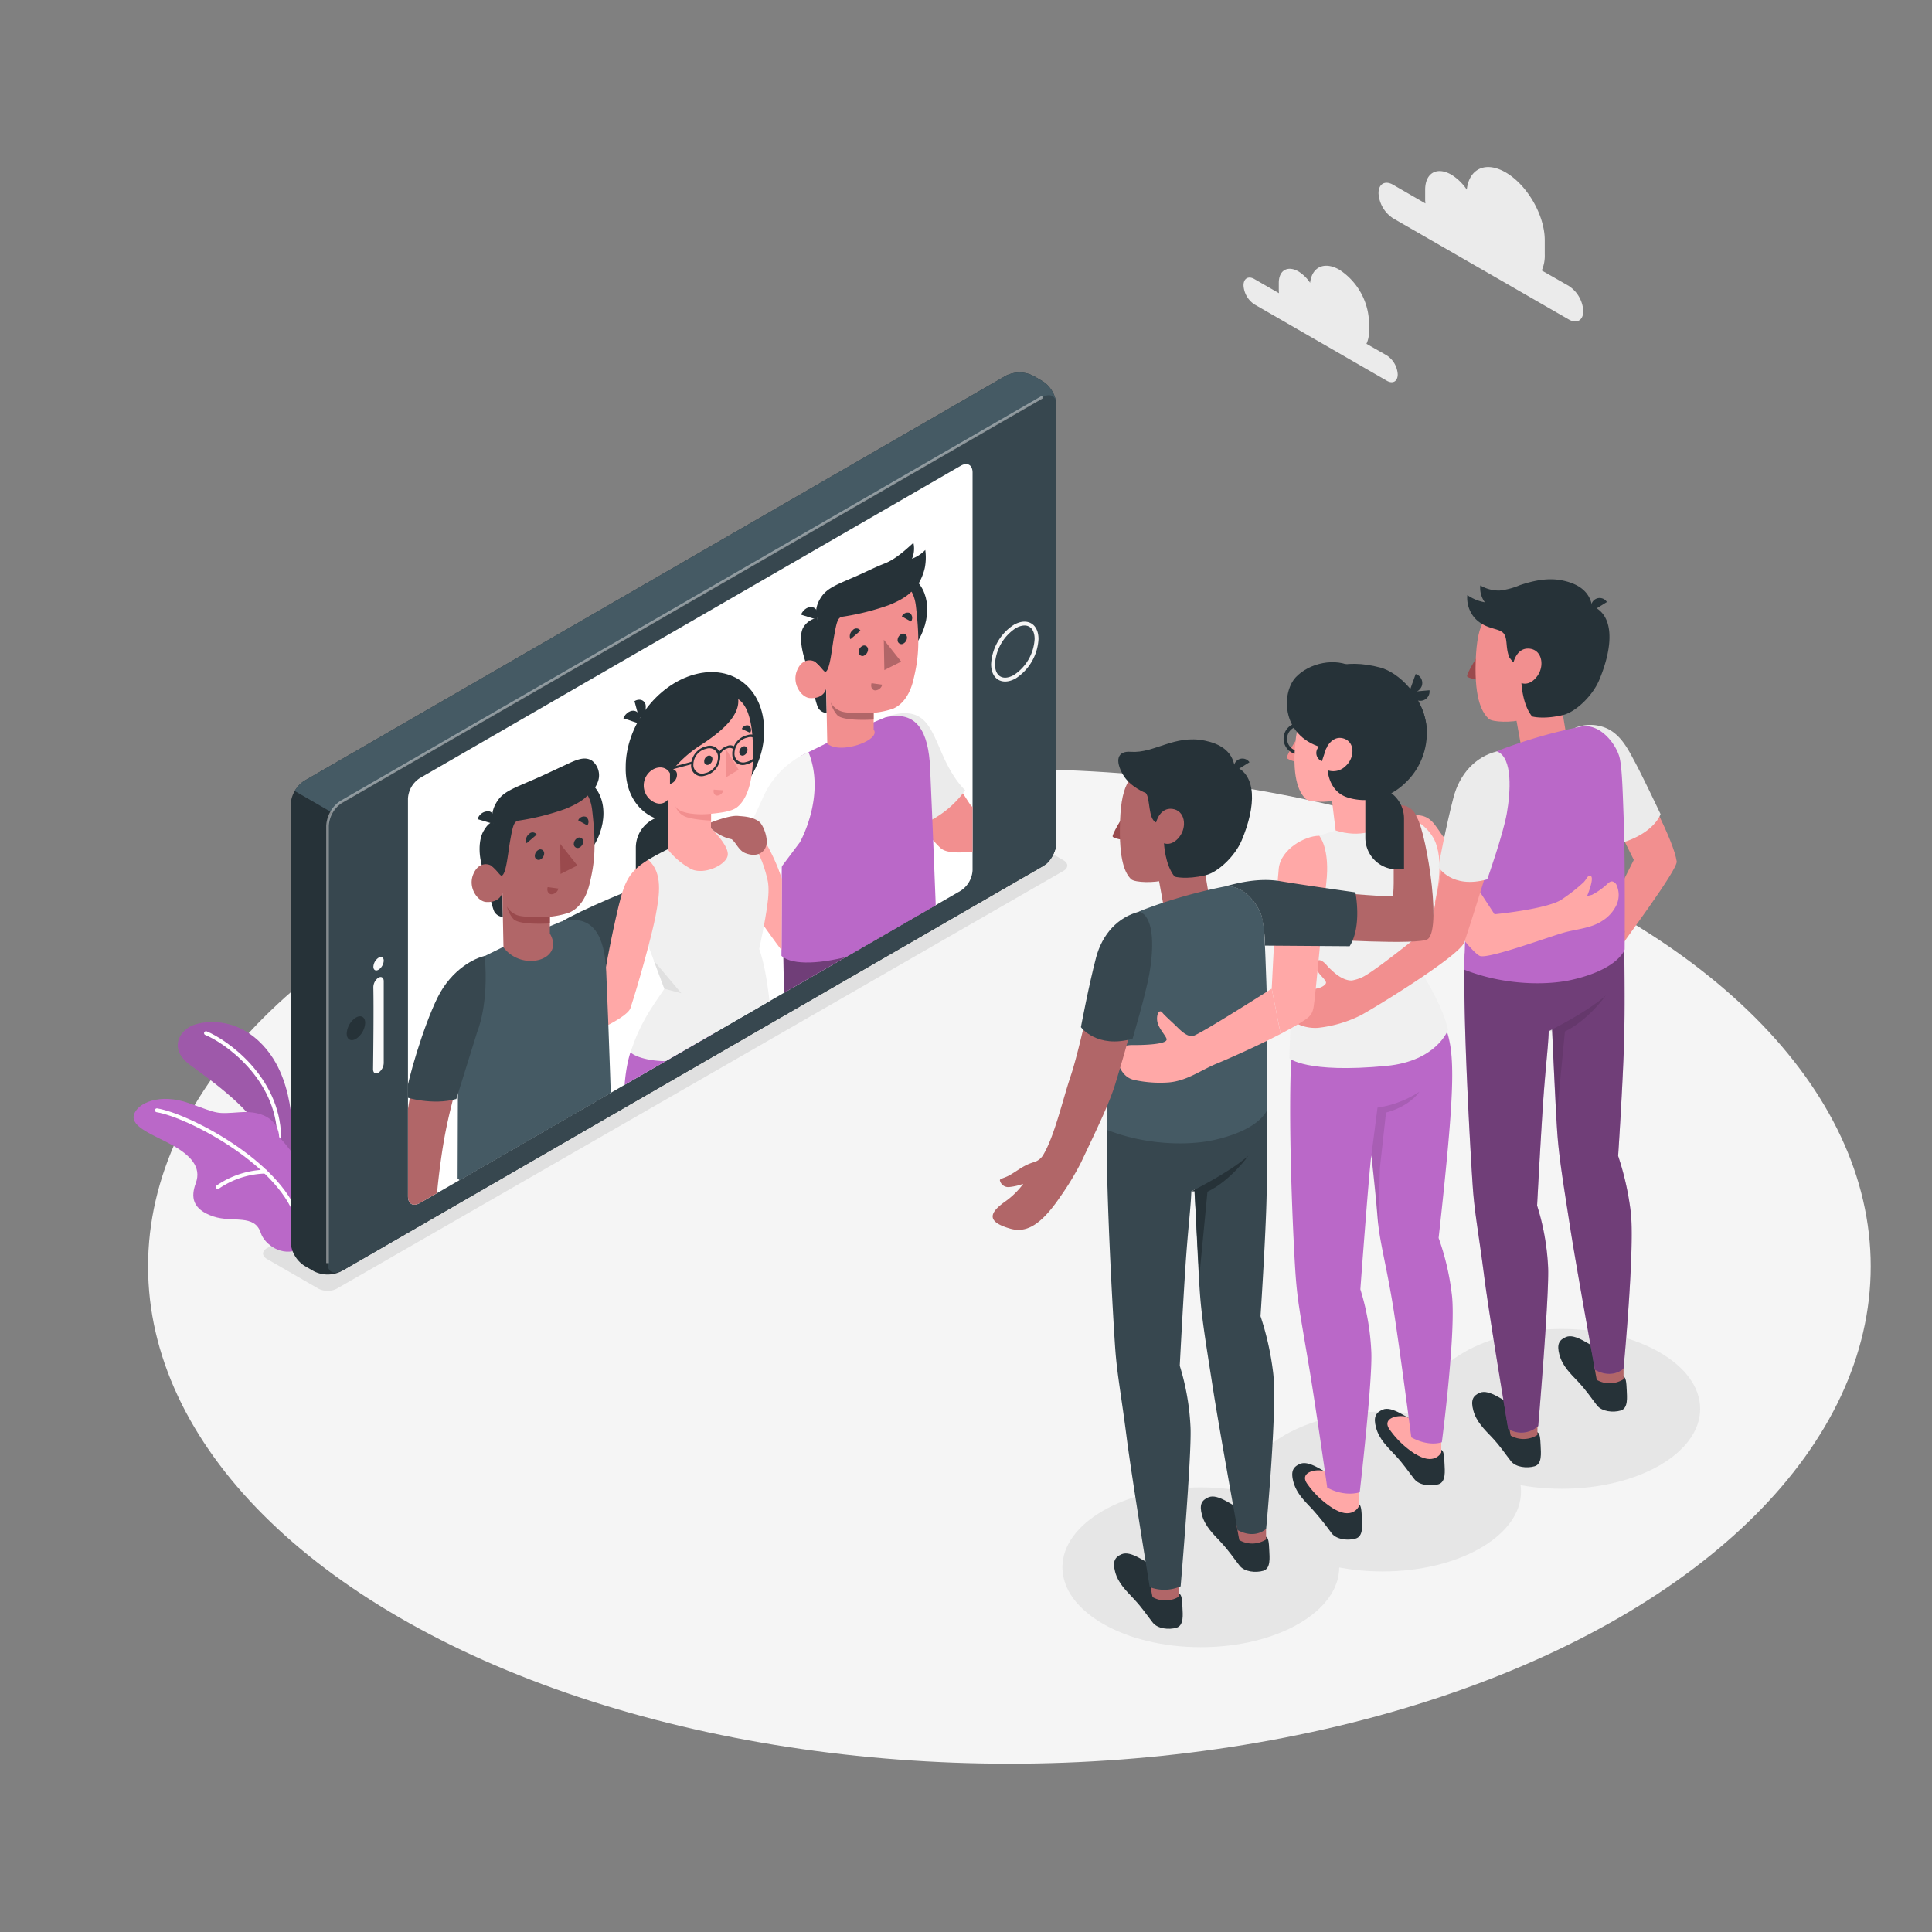<svg xmlns="http://www.w3.org/2000/svg" xmlns:xlink="http://www.w3.org/1999/xlink" viewBox="0 0 500 500"><rect x="0" y="0" width="500" height="500" fill="#808080" stroke="none"/><defs><clippath id="clip-path"><path d="M105.58,206.67V309.59c0,2,1.37,2.74,3.06,1.77l140-80.84a6.77,6.77,0,0,0,3.06-5.3V122.3c0-2-1.37-2.74-3.06-1.76l-140,80.84A6.73,6.73,0,0,0,105.58,206.67Z" style="fill:none"></path></clippath></defs><g id="Floor"><ellipse id="floor" cx="261.23" cy="327.74" rx="222.91" ry="128.7" style="fill:#f5f5f5"></ellipse></g><g id="Shadow"><path id="shadow" d="M69.05,325.8l13.37,7.71a5.22,5.22,0,0,0,4.73,0L275.23,225.38c1.31-.75,1.31-2,0-2.73l-13.77-8a5.27,5.27,0,0,0-4.74,0L69.05,323.06C67.75,323.82,67.75,325,69.05,325.8Z" style="fill:#e0e0e0"></path><ellipse id="shadow" cx="310.77" cy="405.61" rx="35.82" ry="20.68" style="fill:#e6e6e6"></ellipse><ellipse id="shadow" cx="357.82" cy="386.01" rx="35.82" ry="20.68" style="fill:#e6e6e6"></ellipse><ellipse id="shadow" cx="404.18" cy="364.61" rx="35.82" ry="20.68" style="fill:#e6e6e6"></ellipse></g><g id="Plants"><g id="plants"><path d="M75.58,298.29s1.54-15.21-5.46-25.2-16.66-9.15-20.21-7.74-6.27,6.13-.78,10.2,17.23,12.29,18.7,18.78Z" style="fill:#BA68C8"></path><path d="M75.58,298.29s1.54-15.21-5.46-25.2-16.66-9.15-20.21-7.74-6.27,6.13-.78,10.2,17.23,12.29,18.7,18.78Z" style="opacity:0.15"></path><path d="M53.31,267.38c4.93,2,18.71,11.43,18.94,26.88" style="fill:none;stroke:#fff;stroke-linecap:round;stroke-miterlimit:10"></path><path d="M72.25,294.26c-.14-3.9-3.59-6.89-10.09-6.42s-5.54.4-13.22-2.33-13.43,0-14.28,3c-.93,3.22,5.35,5.27,9.94,7.85s7.62,5.61,6.08,9.81c-1.32,3.6-1,6.78,4.57,8.66,5,1.66,10.62-.76,12.25,4.27.94,2.87,5.38,6.32,10,4.15C90,312.61,72.25,294.26,72.25,294.26Z" style="fill:#BA68C8"></path><path d="M40.6,287.34c8.16,1.35,31.29,13.41,36.17,27.41" style="fill:none;stroke:#fff;stroke-linecap:round;stroke-miterlimit:10"></path><path d="M56.36,307.21a22.73,22.73,0,0,1,12.35-4" style="fill:none;stroke:#fff;stroke-linecap:round;stroke-miterlimit:10"></path></g></g><g id="Device"><g id="device-2"><path d="M269.84,98.66l-2.43-1.4a7.86,7.86,0,0,0-7.13,0L78.79,202.05a7.89,7.89,0,0,0-3.57,6.18V321.41a7.89,7.89,0,0,0,3.57,6.18l2.43,1.4a7.86,7.86,0,0,0,7.13,0L269.84,224.21A7.89,7.89,0,0,0,273.4,218V104.84A7.88,7.88,0,0,0,269.84,98.66Z" style="fill:#263238"></path><path d="M89.56,212.39l-13.29-7.68a7.27,7.27,0,0,1,2.52-2.66L260.28,97.26a7.86,7.86,0,0,1,7.13,0l2.43,1.4a7.88,7.88,0,0,1,3.56,6.18v1.4Z" style="fill:#455a64"></path><path d="M88.35,207.57,269.84,102.78c2-1.14,3.56-.22,3.56,2.06V218c0,2.27-1.59,5-2.86,5.77L89.05,328.59c-2.67,1.54-4.27.62-4.27-1.66V213.74A7.87,7.87,0,0,1,88.35,207.57Z" style="fill:#37474f"></path><path d="M105.58,206.67V309.59c0,2,1.37,2.74,3.06,1.77l140-80.84a6.77,6.77,0,0,0,3.06-5.3V122.3c0-2-1.37-2.74-3.06-1.76l-140,80.84A6.73,6.73,0,0,0,105.58,206.67Z" style="fill:#fff"></path><path d="M89.73,267.48c0,1.52,1.07,2.14,2.39,1.38a5.29,5.29,0,0,0,2.39-4.14c0-1.52-1.07-2.14-2.39-1.38A5.29,5.29,0,0,0,89.73,267.48Z" style="fill:#263238"></path><path d="M96.62,255.53c.11,5.55,0,15.63-.07,21.19,0,.94.6,1.34,1.37.9a3.15,3.15,0,0,0,1.39-2.51V253.94c0-.95-.62-1.35-1.39-.91A3.07,3.07,0,0,0,96.62,255.53Z" style="fill:#fafafa"></path><path d="M96.63,250.18c0,.86.6,1.21,1.34.78a3,3,0,0,0,1.34-2.33c0-.85-.6-1.2-1.34-.77A3,3,0,0,0,96.63,250.18Z" style="fill:#fafafa"></path><path d="M257,171.88c0,3.59,2.52,5,5.63,3.25a12.43,12.43,0,0,0,5.63-9.75c0-3.59-2.52-5-5.63-3.25A12.45,12.45,0,0,0,257,171.88Z" style="fill:none;stroke:#f5f5f5;stroke-miterlimit:10"></path></g><g style="clip-path:url(#clip-path)"><path d="M243.5,219.54c1.37,1.17,5.43,2.46,25.72-2.47a41,41,0,0,0,11.08-5.26c2.81-1.95,5-3.68,6.68-6.83a8.3,8.3,0,0,0,.88-2.21,2.61,2.61,0,0,0-.28-2.05,2.09,2.09,0,0,0-1.67-.7c-1.18,0-2.57.86-3.68,1.56-.57.36-1.13.83-1.7,1.15a18.5,18.5,0,0,1-2.45,1.13c-.11,0-.27,0-.27-.07a.25.25,0,0,1,.06-.13c.19-.3.43-.57.64-.86a8.53,8.53,0,0,0,.91-1.81,6.47,6.47,0,0,0,.43-1.31c.09-.54,0-1.08-.37-1.31-.78-.42-.64-.32-2,1.29s-1.7,1.1-3.54,3.5c-1.61,2.11-1.13,2-3.08,3.31-2.12,1.46-4.11,1.73-10,2.29-5.06.49-7,.7-9.44-.09-2.61-3.56-8.91-15-11.65-19.2-2.9-4.44-8.78-3-8.78-3s-.88,10.07,2.24,18.77C235.25,210.84,242.14,218.38,243.5,219.54Z" style="fill:#f28f8f"></path><path d="M229.07,185.73s4.39-2.11,8-.63,4.91,6,7.21,11c2.8,6.14,5.52,8.4,5.52,8.4A25.69,25.69,0,0,1,238,213.61l-9.34-10.91Z" style="fill:#ebebeb"></path><polygon points="203.69 365.94 211.51 363.84 211.51 356.89 203.69 358.99 203.69 365.94" style="fill:#f28f8f"></polygon><polygon points="230.83 343.54 238.65 341.73 239.05 333.84 230.83 335.75 230.83 343.54" style="fill:#f28f8f"></polygon><path d="M202.58,234.91c0,8,1.15,69.46,1.15,69.46-.18,2.36-1.74,8.32-1.67,17.81.08,12,1.29,36.67,1.29,36.67s3.8,1.36,8.72-2.15c0,0,7.4-41.09,8.81-53.39,1.22-10.73,3.3-43.58,3.3-43.58l4.24,36.86a54.86,54.86,0,0,0-1,13.59c.37,5.42,2.88,28.78,2.88,28.78s3.69,1.69,9-1.68c0,0,4.46-39.76,4.55-44.85.1-5.79-2.61-68-2.61-68Z" style="fill:#BA68C8"></path><path d="M202.58,234.91c0,8,1.15,69.46,1.15,69.46-.18,2.36-1.74,8.32-1.67,17.81.08,12,1.29,36.67,1.29,36.67s3.8,1.36,8.72-2.15c0,0,7.4-41.09,8.81-53.39,1.22-10.73,3.3-43.58,3.3-43.58l4.24,36.86a54.86,54.86,0,0,0-1,13.59c.37,5.42,2.88,28.78,2.88,28.78s3.69,1.69,9-1.68c0,0,4.46-39.76,4.55-44.85.1-5.79-2.61-68-2.61-68Z" style="opacity:0.4"></path><path d="M211.51,359.7v-1.2c.75.15,2.49,6.8,5.6,9,2.47,1.76,5.84,3.64,6.7,6.1s-4.7,5.61-7,5.79c-2.68.21-7.33-.57-8.5-2.13s-1.71-4.19-2.66-5.31-3.13-2.07-3.64-3.52c-.28-.8.05-2.8.45-4.53.36-1.58.75-3.31,1.22-3.3,0,.18,0,.91,0,.91.57.53,2.15.77,3.92.37C208.74,361.62,211.52,360.63,211.51,359.7Z" style="fill:#263238"></path><path d="M238.74,339.12c.4-.1.74.43,1.63,1.23a12.05,12.05,0,0,0,4.61,2.32c2.93.78,8.63,1.68,11.21,2.23,1.61.35,1.53,2.45-.13,4.09s-5.69,3.56-10.52,3.7c-2.63.07-6-1.61-8.22-.89s-6.22,1.77-7.82,1-1-3.45-.51-5.74c.49-2.5,1.11-6.36,1.84-6.39v.82c.94,1.27,5.8.59,7.87-1.09Z" style="fill:#263238"></path><path d="M224.18,259.73a41.37,41.37,0,0,0,10.9-9.63s-2.1,4.79-8.36,10.4l1.34,33.28Z" style="opacity:0.1"></path><path d="M207.59,195.47s-5.69,3.24-5.69,13.6l.42,13.93-.08,24.38c5.75,5.17,31.28-2.16,40-11.26,0,0-.94-24.52-1.53-37.44-.42-9.18-3.34-15-11.64-13l-10.65,4.42Z" style="fill:#BA68C8"></path><path d="M188.68,236.83c5.42-27.49,13.93-37.5,19.39-41.22l-.63,17s-6.43,11.2-12.69,24.93C191.77,244.08,187.62,242.19,188.68,236.83Z" style="fill:#f28f8f"></path><path d="M209.24,194.65a22.84,22.84,0,0,0-11.89,12,169,169,0,0,1-8.56,16.64s3.83,7.41,10,5.65L207,218S213.83,206.05,209.24,194.65Z" style="fill:#f5f5f5"></path><path d="M186.15,213.34c3.06-1.69,7.61-2.83,11.35,3.65a49.85,49.85,0,0,1,4.85,10.45l-.08,18.46c-3.75-4.87-10.14-14.3-10.14-14.3Z" style="fill:#ffa8a7"></path><ellipse cx="228.32" cy="160.83" rx="13.79" ry="10.56" transform="translate(-32.37 261.02) rotate(-56.19)" style="fill:#263238"></ellipse><path d="M209.24,173.4s1.79,8.53,2.51,9.81a2.72,2.72,0,0,0,2.2,1.31l-.13-6.3Z" style="fill:#263238"></path><path d="M211.49,159.91a5.18,5.18,0,0,0-3.43,2.21c-1.47,2-.65,6.83,1.18,11.28l3.37-.48Z" style="fill:#263238"></path><path d="M211.38,160.35l-4.08-1.28c.59-1.4,2-2.26,3.1-1.91S212,158.94,211.38,160.35Z" style="fill:#263238"></path><path d="M213.62,172.65c-.67.61-1.64-.52-2.47-1.23s-3.55-1.26-4.91,2.17,1.2,6.92,3.34,7.07c3.69.25,4.24-2.44,4.24-2.44l.28,14.19c3.18,3,14.05-.87,12-3.59v-4.34a22.81,22.81,0,0,0,5-1.06c2.71-1.18,4.41-3.93,5.24-7.29,1.32-5.41,1.82-9.63.7-19.27-1.23-10.56-13-7.51-19.44-1.49S213.62,172.65,213.62,172.65Z" style="fill:#f28f8f"></path><path d="M213.62,173.87c-.34.09-1.63-1.86-2.47-2.45-1.16-.83.34-11.51.34-11.51s-1.12-2.26,1.12-5.51c1.6-2.31,4.26-3.23,8.82-5.22,2.5-1.09,5-2.38,7.5-3.35,2.72-1.06,5.16-3.26,7.46-5.35a6.61,6.61,0,0,1-.37,4.12,9.34,9.34,0,0,0,3.44-2.27,14.06,14.06,0,0,1-.1,4.52c-.44,2.15-1.82,5.31-3.78,6.52,0,0-1.25,1.52-5.57,3.24a64.61,64.61,0,0,1-12,3c-1.25.16-1.52,1.53-2.19,5.26C215.26,168.11,214.76,173.54,213.62,173.87Z" style="fill:#263238"></path><path d="M226.09,184.48s-6.05.31-8.17-.32a5,5,0,0,1-2.92-2.32,7.75,7.75,0,0,0,1.66,3.21c1.55,1.71,9.43,1.16,9.43,1.16Z" style="fill:#b16668"></path><path d="M224.64,168.07a1.79,1.79,0,0,1-1.21,1.68,1,1,0,0,1-1.22-1,1.8,1.8,0,0,1,1.22-1.68A1,1,0,0,1,224.64,168.07Z" style="fill:#263238"></path><path d="M222.69,163.21l-2.6,2.23a2,2,0,0,1,.61-2.37A1.24,1.24,0,0,1,222.69,163.21Z" style="fill:#263238"></path><path d="M225.55,176.81l2.77.38a1.93,1.93,0,0,1-1.89,1.48C225.67,178.57,225.27,177.74,225.55,176.81Z" style="fill:#b16668"></path><path d="M235.77,160.85l-2.37-1.32a1.64,1.64,0,0,1,2.06-.89A1.61,1.61,0,0,1,235.77,160.85Z" style="fill:#263238"></path><path d="M234.73,165a1.78,1.78,0,0,1-1.21,1.67,1,1,0,0,1-1.22-1,1.8,1.8,0,0,1,1.22-1.67A1,1,0,0,1,234.73,165Z" style="fill:#263238"></path><polygon points="228.73 165.56 228.87 173.41 233.22 171.22 228.73 165.56" style="fill:#b16668"></polygon><path d="M180.93,211.48l-3,.73c-9.05,2.21-16.23-3.9-16-13.66h0c-.05-10.56,7.95-21.33,17.82-24h0c9.87-2.7,17.91,3.68,18,14.24l0,1.1C197.46,199.6,190,209.28,180.93,211.48Z" style="fill:#263238"></path><path d="M164.55,229.1h8.29v-18h0a8.29,8.29,0,0,0-8.29,8.28Z" style="fill:#263238"></path><path d="M165.32,187.24l-4-1.36c.6-1.41,2-2.24,3.11-1.86S165.92,185.84,165.32,187.24Z" style="fill:#263238"></path><path d="M165.41,185.93l-1.21-4.47c1.25-.74,2.53-.34,2.87.89A3.46,3.46,0,0,1,165.41,185.93Z" style="fill:#263238"></path><path d="M145.68,238.36c3.3-2.17,20-9.53,26.19-11.07l1.84,14.37L151.88,253Z" style="fill:#37474f"></path><polygon points="167.21 392.12 175.33 390.15 175.33 379.04 167.21 381 167.21 392.12" style="fill:#ffa8a7"></polygon><path d="M188.6,383.32c.43,1.25,2.57,1.75,4.11,2.58a2.87,2.87,0,0,1,1,3.78c-.58,1.22-3.3,2.51-6.21,2.78-3.28.31-6.73-.64-7.32-3.6a30.46,30.46,0,0,0-1.94-7.11c-.57-1.46-1.57-2.7-1.33-4.37a8.33,8.33,0,0,1,2.46-4.41s6,11.88,7.5,11.78A1.83,1.83,0,0,0,188.6,383.32Z" style="fill:#263238"></path><path d="M188.84,365.77s-1.13,4.64-1.51,6.16.15,8.6.85,10.41a3.72,3.72,0,0,0,1.8,2.43s2.19,1.45-.34,2.53a5.76,5.76,0,0,1-6.35-.77c-1.68-1.6-1.88-7.43-3-9.53-.71-1.35-1.24-2.17-1.43-2.62s.5-.92,1.19-3.29a56.85,56.85,0,0,0,1.24-6.88Z" style="fill:#ffa8a7"></path><path d="M163.14,272.38c-3.44,11-.75,27.86.42,41.1,1,11.52,2.32,21.2,2.32,21.2a47.32,47.32,0,0,0-1.9,14.64c.16,9.15,3.14,34,3.14,34a8.38,8.38,0,0,0,8.31-2s1.18-15.58,2.34-26.43c1.22-11.33,1.62-19.47,2.68-26.19,1.32-8.37,2.12-34.11,2.12-34.11l6,25.62a96.26,96.26,0,0,0-4.24,13.44c-1.56,6.94-3.84,34.38-3.84,34.38s2.82,3.1,7.77,1.2c0,0,13-44.32,14.4-48.91,2-6.29-2-44.06-3.07-56.48Z" style="fill:#BA68C8"></path><path d="M182.57,294.57l.49-6.65a20.05,20.05,0,0,0,9.39-5.4,19.93,19.93,0,0,1-7.19,6.63l-.59,6.11,2.6,19.49Z" style="opacity:0.1"></path><path d="M172.88,219.74s-2.92,1.43-5.13,2.76c3.09,7-.39,21.13-.39,21.13l4.58,12.26c-3.92,5.77-6.27,9-8.78,16.45,2.64,2.56,18.86,6,36.4-8.52,0,0-.66-11.46-3.07-18.23,2.64-12.49,2.76-15.63,2-18.55-2.11-8.2-4.46-9.75-10.83-14L184,214.34Z" style="fill:#f0f0f0"></path><path d="M175.33,386.39V385.3c.21,1.61,2.27,6.18,5.09,8.19,2.25,1.59,5.31,3.31,6.09,5.54s-3.62,4.53-6.52,5a8.76,8.76,0,0,1-7.31-2.14,40.25,40.25,0,0,1-3.68-4.31c-.86-1-2.85-1.88-3.32-3.2a10.72,10.72,0,0,1,.41-4.12c.33-1.43.69-3,1.12-3v.83a4.53,4.53,0,0,0,3.56.34C171.81,388.19,175.34,387.24,175.33,386.39Z" style="fill:#263238"></path><path d="M167.21,388.09a4.53,4.53,0,0,0,3.56.34c1-.24,4.57-1.19,4.56-2V385.3c.21,1.61,2.27,6.18,5.09,8.19.54.38,1.13.77,1.71,1.17,1.2,1.1.86,2.44-1.95,3.45a8.3,8.3,0,0,1-8.41-2.32C169.64,393.56,167.21,388.09,167.21,388.09Z" style="fill:#ffa8a7"></path><polygon points="169.23 248.65 176.34 257.06 171.94 255.89 169.23 248.65" style="fill:#e0e0e0"></polygon><path d="M191.05,180.94c1.78,1.2,4,4.26,3.83,15C194.73,205,192,208,190.63,209s-4,1.35-6.59,1.6l0,3.75s4.52,4.33,4.31,6.88-6,5.26-9.35,3.74a19.27,19.27,0,0,1-6.06-5L172.8,207s-1.51,2-4.09.28a4.83,4.83,0,0,1-1.21-6.8c1.64-2.25,4.7-2.59,5.88-.35a30.86,30.86,0,0,1,8.23-7.47C188.07,188.45,191.4,184.64,191.05,180.94Z" style="fill:#ffa8a7"></path><path d="M184.37,196.41a1.57,1.57,0,0,1-1,1.5.83.83,0,0,1-1.12-.82,1.54,1.54,0,0,1,1-1.5A.83.83,0,0,1,184.37,196.41Z" style="fill:#263238"></path><path d="M184.72,204.36l2.47.16a1.73,1.73,0,0,1-1.6,1.39C184.91,205.86,184.52,205.17,184.72,204.36Z" style="fill:#f28f8f"></path><path d="M194.14,189.65l-2.15-1a1.47,1.47,0,0,1,1.78-.88A1.36,1.36,0,0,1,194.14,189.65Z" style="fill:#263238"></path><path d="M173.39,199.06l0,3.83a2.47,2.47,0,0,0,1.81-2.31A1.43,1.43,0,0,0,173.39,199.06Z" style="fill:#263238"></path><path d="M193.45,194a1.57,1.57,0,0,1-1,1.51.83.83,0,0,1-1.12-.82,1.58,1.58,0,0,1,1-1.51A.83.83,0,0,1,193.45,194Z" style="fill:#263238"></path><polygon points="187.82 193.81 187.8 201.22 191.15 199.19 187.82 193.81" style="fill:#f28f8f"></polygon><path d="M184,210.59c-2.72.36-8.3.17-9.19-2a4.35,4.35,0,0,0,2,2.48c1.67,1.08,7.19,1.3,7.19,1.3Z" style="fill:#f28f8f"></path><path d="M184,214.34v-1.48s4.73-1.92,7-1.7c1.49.14,3.57.17,5.35,1.4,1,.67,2.12,3.4,2.08,5.31-.05,2.64-2.4,4.18-5.58,2.9-1.7-.69-2.37-2.73-3.5-3.58A10.85,10.85,0,0,1,184,214.34Z" style="fill:#b16668"></path><path d="M167.75,222.5c-5.57,3.46-6.35,6.12-8.42,15.3-1.82,8.1-2.74,13.84-2.74,13.84L149.27,269s12.91-5.14,13.89-8.11c2.13-6.45,5.55-18.85,6.5-23.82C170.71,231.56,171.59,225.88,167.75,222.5Z" style="fill:#ffa8a7"></path><polygon points="119.88 430.98 127.71 428.88 127.71 414.52 119.88 416.62 119.88 430.98" style="fill:#b16668"></polygon><polygon points="147.03 408.57 154.85 406.77 155.24 391.46 147.03 393.37 147.03 408.57" style="fill:#b16668"></polygon><path d="M118.78,292.54c0,8,1.14,72.19,1.14,72.19-.18,2.36-2.19,7.15-1.76,15.89.6,11.87,1.39,43.27,1.39,43.27s3.8,1.36,8.71-2.15c0,0,7.41-45.77,8.81-58.07,1.23-10.73,3.3-46.32,3.3-46.32l4.25,39.59a54.42,54.42,0,0,0-1,13.6C144,376,146.53,404,146.53,404s3.69,1.69,9-1.68c0,0,4.45-44.45,4.54-49.53.11-5.79-2.6-70.72-2.6-70.72Z" style="fill:#37474f"></path><path d="M127.71,424.74v-1.2c.75.15,2.49,6.8,5.6,9,2.47,1.76,5.83,3.64,6.69,6.1s-4.69,5.61-7,5.79c-2.68.21-7.32-.57-8.49-2.13s-1.71-4.19-2.66-5.31-3.13-2.07-3.65-3.52c-.28-.8.06-2.8.45-4.53.36-1.58.76-3.31,1.23-3.3v.91c.57.53,2.14.77,3.91.37C124.94,426.66,127.72,425.67,127.71,424.74Z" style="fill:#263238"></path><path d="M154.93,404.16c.41-.1.74.43,1.64,1.23a11.93,11.93,0,0,0,4.6,2.32c2.93.78,8.63,1.68,11.21,2.23,1.62.35,1.54,2.45-.13,4.09s-5.68,3.56-10.51,3.7c-2.63.07-6.06-1.61-8.23-.89s-6.22,1.77-7.82,1-1-3.45-.51-5.74c.5-2.5,1.11-6.36,1.85-6.39v.82c.94,1.27,5.79.59,7.86-1.09Z" style="fill:#263238"></path><path d="M140.37,317.35a41.4,41.4,0,0,0,10.91-9.62s-2.11,4.78-8.36,10.39l1.33,36Z" style="fill:#263238"></path><path d="M123.79,248.24s-5.69,3.24-5.69,13.6l.41,18.78L118.43,305c5.76,5.17,31.28-2.16,40-11.26,0,0-.95-29.38-1.54-42.3-.41-9.18-3.33-15-11.63-12.95l-10.66,4.42Z" style="fill:#455a64"></path><path d="M104.58,294.33c3.18-27.13,10.48-42.15,19.39-46.08l-.63,17s-6,15.64-8.48,30.09c-1.17,6.78-2.53,18.39-2.17,23.83a3.07,3.07,0,0,0,1.13,2.27c1.76,1.37,2.29,2.82,3.47,4.59.92,1.38,1.88,1.7,1.63,2.16a2.32,2.32,0,0,1-2.72,1.09,9.74,9.74,0,0,1-2.55-1.68s-.26,4.13,1.28,7c2.08,3.86,1.74,6.28-4,6.53-3.62.15-6.23-3.07-7.19-12a79.9,79.9,0,0,1-.18-10.22C103.88,310,104,299.75,104.58,294.33Z" style="fill:#b16668"></path><path d="M125.44,247.42c-2.34.44-8.52,3.29-12.2,10.74s-7.86,21.68-8.26,25.78c0,0,6.91,2.23,13.12.47l5.4-17.36S126.59,260,125.44,247.42Z" style="fill:#37474f"></path><path d="M132.86,216.73c0,6.9,5.21,11.09,11.65,9.37s11.66-8.72,11.66-15.62-5.22-11.09-11.66-9.37S132.86,209.83,132.86,216.73Z" style="fill:#263238"></path><path d="M125.44,226.17s1.79,8.53,2.51,9.81a2.7,2.7,0,0,0,2.19,1.31L130,231Z" style="fill:#263238"></path><path d="M127.68,212.68s-1.28,0-2.64,2.56c-1.17,2.19-1.43,6.48.4,10.93l3.37-.48Z" style="fill:#263238"></path><path d="M129.82,225.42c-.68.61-1.64-.52-2.47-1.23s-3.55-1.26-4.91,2.17,1.2,6.92,3.34,7.07c3.69.25,4.24-2.43,4.24-2.43l.28,14.18c4.9,6.48,16,3.23,12-3.59v-4.34a22.76,22.76,0,0,0,5-1.06c2.71-1.17,4.42-3.93,5.24-7.29,1.32-5.41,1.83-9.63.71-19.27-1.23-10.56-13.06-7.51-19.44-1.49S129.82,225.42,129.82,225.42Z" style="fill:#b16668"></path><path d="M129.82,226.64c-.34.09-1.63-1.86-2.47-2.45-1.17-.82.33-11.51.33-11.51s-1.11-2.26,1.13-5.51c1.59-2.31,4.26-3.23,8.81-5.22,2.39-1,6-2.73,8.4-3.84,2.85-1.33,5.2-2.56,7.21-1.23a4.82,4.82,0,0,1,1.4,5.69,8,8,0,0,1-2.86,3.57s-1.24,1.52-5.56,3.24a64.61,64.61,0,0,1-12,3c-1.25.16-1.52,1.53-2.2,5.27C131.45,220.89,131,226.31,129.82,226.64Z" style="fill:#263238"></path><path d="M127.69,213.22,123.61,212A2.79,2.79,0,0,1,126.7,210C127.83,210.39,128.27,211.81,127.69,213.22Z" style="fill:#263238"></path><path d="M142.29,237.25s-6.06.31-8.17-.32a5,5,0,0,1-2.93-2.32,7.89,7.89,0,0,0,1.66,3.21c1.55,1.71,9.44,1.16,9.44,1.16Z" style="fill:#9a4a4d"></path><path d="M140.83,220.84a1.79,1.79,0,0,1-1.21,1.68,1,1,0,0,1-1.21-1,1.79,1.79,0,0,1,1.21-1.68A1,1,0,0,1,140.83,220.84Z" style="fill:#263238"></path><path d="M138.89,216l-2.6,2.23a2,2,0,0,1,.61-2.37A1.24,1.24,0,0,1,138.89,216Z" style="fill:#263238"></path><path d="M141.74,229.58l2.77.38a1.92,1.92,0,0,1-1.88,1.48C141.86,231.34,141.47,230.51,141.74,229.58Z" style="fill:#9a4a4d"></path><path d="M152,213.62l-2.37-1.32a1.63,1.63,0,0,1,2.06-.89A1.61,1.61,0,0,1,152,213.62Z" style="fill:#263238"></path><path d="M150.93,217.77a1.78,1.78,0,0,1-1.22,1.67,1,1,0,0,1-1.21-1,1.79,1.79,0,0,1,1.21-1.67A1,1,0,0,1,150.93,217.77Z" style="fill:#263238"></path><polygon points="144.93 218.33 145.07 226.18 149.42 223.99 144.93 218.33" style="fill:#9a4a4d"></polygon><path d="M182.36,193.89a4.21,4.21,0,0,0-2.91,3.89,2.24,2.24,0,0,0,2.91,2.34l.54-.14a4.23,4.23,0,0,0,2.91-3.9,2.24,2.24,0,0,0-2.91-2.34Zm-3.5,4.05a5.08,5.08,0,0,1,3.5-4.69l.54-.14a2.69,2.69,0,0,1,3.5,2.81,5.08,5.08,0,0,1-3.5,4.69l-.54.15A2.69,2.69,0,0,1,178.86,197.94Z" style="fill:#263238"></path><path d="M193,191a4.22,4.22,0,0,0-2.91,3.89,2.24,2.24,0,0,0,2.91,2.34l.54-.14a4.21,4.21,0,0,0,2.91-3.9,2.23,2.23,0,0,0-2.91-2.34Zm-3.5,4.05a5.08,5.08,0,0,1,3.5-4.69l.54-.14a2.69,2.69,0,0,1,3.5,2.81,5.08,5.08,0,0,1-3.5,4.69l-.54.15A2.69,2.69,0,0,1,189.53,195.08Z" style="fill:#263238"></path><path d="M186.36,195.19a3.23,3.23,0,0,1,1.85-1.5,1.51,1.51,0,0,1,1.61.22l.47-.51a1.92,1.92,0,0,0-2.11-.34,4,4,0,0,0-2.33,1.94Z" style="fill:#263238"></path><polygon points="173.15 199.33 179.19 197.72 179.19 197.09 173.15 198.7 173.15 199.33" style="fill:#263238"></polygon></g><g style="opacity:0.5"><path d="M85.1,326.89h-.68V213.7a8.29,8.29,0,0,1,3.74-6.47L269.64,102.44l.34.6L88.5,207.82a7.53,7.53,0,0,0-3.4,5.88Z" style="fill:#e0e0e0"></path></g></g><g id="Characters"><path d="M408.89,188.07c5.23-.86,10,1.12,13.36,8.4,3.69,8,10.91,21.05,11.68,26.47.3,2.13-14.14,21.28-13.62,20.92.16-.11-3.26-9.82-3.26-9.82l5.78-11.5L415.58,208Z" style="fill:#f28f8f"></path><path d="M407.68,188.33a10.62,10.62,0,0,1,7.75,0c4.13,1.65,6.05,5.86,7.81,9.11s6.51,13.25,6.51,13.25-1.5,4.83-10.08,7.44Z" style="fill:#ebebeb"></path><g id="Character"><path d="M327.66,397.73c.59.23.74,1.35.83,3.57.07,1.69.43,4.63-1.54,5.21s-4.87.29-6.13-1.3c-1.58-2-2.65-3.72-4.9-6.14-1.95-2.1-4.06-4.06-4.85-7-.72-2.65-.12-3.81,1.69-4.58,2.49-1.06,6.41,2.41,8.37,3C322.81,390.92,327.08,397.51,327.66,397.73Z" style="fill:#263238"></path><path d="M327.66,395.67v2.74a6.68,6.68,0,0,1-6.9.18c-.12-.26-.72-3.91-.72-3.91Z" style="fill:#b16668"></path><path d="M305.2,412.48c.58.22.73,1.34.82,3.56.07,1.69.43,4.63-1.54,5.21s-4.87.29-6.13-1.3c-1.58-2-2.64-3.72-4.9-6.14-1.95-2.1-4.06-4.05-4.85-7-.71-2.66-.12-3.82,1.69-4.59,2.5-1.06,6.41,2.41,8.37,3C300.34,405.66,304.61,412.25,305.2,412.48Z" style="fill:#263238"></path><path d="M305.2,410.41v2.74a6.7,6.7,0,0,1-6.91.18c-.12-.26-.72-3.9-.72-3.9Z" style="fill:#b16668"></path><path d="M329.44,354.85a74.47,74.47,0,0,0-3.22-14.23s1-15,1.44-26.66c.5-12.58,0-28.39.21-31.52,0,0-40.58-8.21-41.3,6.32s1.6,54.28,2.08,60.67,1.58,12,2.9,22.38,6,38.92,6,38.92a10.46,10.46,0,0,0,8-.2s2.86-33.63,2.56-41a63.31,63.31,0,0,0-2.79-16.08s.76-14.72,1.44-25.15,1.4-15.43,1.56-20l.87-.43s.89,20.72,1.37,27.11,1.5,12.51,3.35,24.37c1.6,10.29,6.37,36.62,6.37,36.62,4.64,2.51,7.4-.33,7.4-.33S330.69,363.78,329.44,354.85Z" style="fill:#37474f"></path><path d="M308.3,308.33s9.84-4.85,14.77-9.23c0,0-4.57,6.45-10.58,9.31,0,0-2.13,22.34-2.12,21.9l-1.24-22Z" style="fill:#263238"></path><polygon points="299.84 227.34 302.24 240.56 314.18 239.69 311.68 224.71 299.84 227.34" style="fill:#b16668"></polygon><path d="M326.49,237c-1.19-3.59-5.2-8.38-9.76-7.53a130.3,130.3,0,0,0-20.53,5.86c-4.17,1.49-8,5.1-8.32,18.84,0,0-1.4,32-1.43,38.22,10.49,4.15,21.4,4,27.43,2.71,12.55-2.74,14.06-7.95,14.06-7.95s.17-23-.21-33C327.41,245.75,327.3,239.5,326.49,237Z" style="fill:#455a64"></path><path d="M331.42,267.57c-6.15,3.21-13.68,6.51-16.47,7.66-4.24,1.74-7.66,4.45-12.42,4.89a31.26,31.26,0,0,1-8.84-.6c-2.48-.47-3.62-2.4-4.55-4.69a3.75,3.75,0,0,1-.38-2,2.78,2.78,0,0,1,1.86-2,8.11,8.11,0,0,1,2.82-.37c.85,0,8.55,0,8.48-1.46,0-.76-1.9-2.58-2.35-4.37s.37-3.72,1.28-2.53c.53.69,2.71,2.62,3.65,3.55s2.63,2.66,4.14,2.49,20.48-12.29,20.48-12.29" style="fill:#ffa8a7"></path><path d="M288.62,280.56c5-16.32,7.29-26.53,7.47-33.72.14-5.92-8.11-7.51-10.24-2L284,249.73s-4.42,21.38-6.87,28.62c-2.15,6.37-4.26,15.85-7.22,20.66a4.1,4.1,0,0,1-2.33,1.75c-2.58.77-3.85,1.94-6,3.21-1.66,1-2.86,1-2.81,1.52a2.22,2.22,0,0,0,2.47,1.71,15.26,15.26,0,0,0,3.58-.83,20.56,20.56,0,0,1-4.7,4.6c-4.12,2.93-4.89,5.21,1.31,7,3.88,1.1,7.65-.44,12.94-8.22a72.2,72.2,0,0,0,5.39-8.88C283.58,292.77,287.05,285.73,288.62,280.56Z" style="fill:#b16668"></path><path d="M290.63,211.27s-3,4.82-2.66,5.28,2.69.83,2.69.83Z" style="fill:#9a4a4d"></path><path d="M299,197.91c-6.31,1.49-8.75,4.45-9.13,14.54-.38,10.54,1.44,13.69,2.85,15.08,1,.93,6.15,1,8.75.21,3.26-1,10.6-3.77,13.95-9.14,3.94-6.32,4.82-14.79.38-18.16C309.58,195.7,301.61,197.31,299,197.91Z" style="fill:#b16668"></path><path d="M290.66,200.54c1.85,3.17,5.87,4.69,5.87,4.69,1.21,1.38.54,6.75,2.67,7.61,0,0,.92-3.92,4.21-3.5s3.85,4.62,1.83,7.22-4,1.67-4,1.67.22,5.56,2.76,8.65c0,0,2.82.85,8-.37,3.15-.75,7.55-4.81,9.34-9,3.79-9,3.88-17-1.84-19.23-.7-4.08-4-5.84-7.66-6.6-7.94-1.64-13.06,3.32-19.18,2.89C289.14,194.27,288.49,196.82,290.66,200.54Z" style="fill:#263238"></path><path d="M319.61,199.6l3.75-2.33a2.21,2.21,0,0,0-3.75,2.33Z" style="fill:#263238"></path><path d="M294.91,235.92c-5.62,1.4-9.64,5.84-11.25,11.9-1.87,7.1-3.92,18-3.92,18s4.11,5.63,13.37,3c0,0,3.37-11.37,4.34-16.79S299.09,237.55,294.91,235.92Z" style="fill:#37474f"></path></g><g id="character"><path d="M420.17,356.26c.59.23.74,1.35.83,3.57.06,1.69.42,4.63-1.55,5.21s-4.86.29-6.13-1.3c-1.57-2-2.64-3.72-4.89-6.14-2-2.1-4.07-4.06-4.86-7-.71-2.65-.12-3.81,1.7-4.58,2.49-1.06,6.41,2.41,8.36,3C415.31,349.45,419.58,356,420.17,356.26Z" style="fill:#263238"></path><path d="M420.17,354.2v2.74a6.69,6.69,0,0,1-6.91.18c-.11-.26-.71-3.91-.71-3.91Z" style="fill:#b16668"></path><path d="M397.89,370.68c.59.23.74,1.35.83,3.57.06,1.69.42,4.63-1.55,5.21s-4.86.29-6.13-1.3c-1.57-2-2.64-3.72-4.89-6.14-2-2.1-4.07-4.06-4.86-7-.71-2.65-.12-3.81,1.7-4.58,2.49-1.06,6.41,2.41,8.36,3C393,363.87,397.3,370.46,397.89,370.68Z" style="fill:#263238"></path><path d="M397.89,368.62v2.74a6.69,6.69,0,0,1-6.91.18c-.11-.26-.71-3.91-.71-3.91Z" style="fill:#b16668"></path><path d="M422,313.38a73.91,73.91,0,0,0-3.23-14.23s1-15,1.44-26.66c.51-12.58,0-28.39.22-31.52,0,0-40.58-8.21-41.31,6.32s1.61,54.28,2.09,60.67,1.58,12,2.9,22.38,6.21,39.46,6.21,39.46a6.47,6.47,0,0,0,7.77-.74s2.86-33.63,2.56-41A62.93,62.93,0,0,0,397.8,312s.77-14.72,1.45-25.15,1.4-15.43,1.56-20l.87-.43s.89,20.72,1.37,27.11,1.5,12.51,3.34,24.37c1.61,10.29,6.38,36.62,6.38,36.62,4.63,2.51,7.4-.33,7.4-.33S423.2,322.31,422,313.38Z" style="fill:#BA68C8"></path><g style="opacity:0.4"><path d="M422,313.38a73.91,73.91,0,0,0-3.23-14.23s1-15,1.44-26.66c.51-12.58,0-28.39.22-31.52,0,0-40.58-8.21-41.31,6.32s1.61,54.28,2.09,60.67,1.58,12,2.9,22.38,6.21,39.46,6.21,39.46a6.47,6.47,0,0,0,7.77-.74s2.86-33.63,2.56-41A62.93,62.93,0,0,0,397.8,312s.77-14.72,1.45-25.15,1.4-15.43,1.56-20l.87-.43s.89,20.72,1.37,27.11,1.5,12.51,3.34,24.37c1.61,10.29,6.38,36.62,6.38,36.62,4.63,2.51,7.4-.33,7.4-.33S423.2,322.31,422,313.38Z"></path></g><g style="opacity:0.1"><path d="M400.81,266.86s9.84-4.85,14.77-9.23c0,0-4.58,6.45-10.58,9.31,0,0-2.14,22.34-2.13,21.9l-1.23-22Z"></path></g><polygon points="392.35 185.87 394.75 199.09 406.69 198.22 404.18 183.24 392.35 185.87" style="fill:#f28f8f"></polygon><path d="M419,195.56c-1.18-3.6-5.19-8.38-9.75-7.53a130.3,130.3,0,0,0-20.53,5.86c-4.18,1.49-8,5.1-8.33,18.84,0,0-1.4,32-1.42,38.22,10.49,4.15,21.4,4,27.42,2.71,12.56-2.74,14.07-7.95,14.07-7.95s.16-23-.22-33C419.92,204.28,419.8,198,419,195.56Z" style="fill:#BA68C8"></path><path d="M363,211.32c4.4-.79,6.27-.31,8.06,1.79s15.72,23.5,15.72,23.5,14.19-1.36,17.64-4a44.58,44.58,0,0,0,5.43-4.29c.81-.88,1-1.68,1.59-1.69,1.51,0-.67,5.18-.69,5.23s1.23-.26,1.25-.28a17.93,17.93,0,0,0,3.83-2.68c.41-.38.85-.83,1.4-.79a1.6,1.6,0,0,1,1.18,1.05,6.25,6.25,0,0,1-.15,5.23,9.79,9.79,0,0,1-3.6,3.93c-3,2-6.93,2.13-10.29,3.14-4.62,1.39-18.36,6.42-21.17,6s-19.54-24.6-19.54-24.6Z" style="fill:#ffa8a7"></path><path d="M382.36,169.8s-3,4.82-2.66,5.28,2.68.83,2.68.83Z" style="fill:#9a4a4d"></path><path d="M391.55,156.44c-7.07.86-9.27,4.49-9.64,14.58-.38,10.54,1.95,13.65,3.36,15,1,.93,6.15,1,8.75.21,3.26-1,10.6-3.77,14-9.14,3.94-6.33,4.82-14.79.37-18.16C402.09,154.23,394.16,156.13,391.55,156.44Z" style="fill:#f28f8f"></path><path d="M381.87,160.17c2.69,2.67,5.71,2.33,7.06,3.54,1,.86.9,2.79,1.09,4a9.76,9.76,0,0,0,.55,2.33c.06.14,1.1,1.51,1.14,1.34s.94-3.91,4.21-3.5,3.85,4.62,1.83,7.22-4,1.67-4,1.67.23,5.56,2.76,8.65c0,0,2.83.85,8-.37,3.16-.75,7.55-4.81,9.34-9,3.79-9,3.89-17-1.83-19.23-.71-4.08-4-5.84-7.66-6.6s-7.37,0-11,1.21a18.62,18.62,0,0,1-5.26,1.4,9.49,9.49,0,0,1-5-1.32,6.24,6.24,0,0,0,1.18,4.36,11.2,11.2,0,0,1-4.54-1.87A7.94,7.94,0,0,0,381.87,160.17Z" style="fill:#263238"></path><path d="M412.12,158.13l3.74-2.33a2.2,2.2,0,1,0-3.74,2.33Z" style="fill:#263238"></path></g><g id="character"><path d="M373,375.22c.6.22.75,1.36.84,3.62.07,1.71.43,4.69-1.57,5.29s-4.94.29-6.22-1.32c-1.6-2-2.69-3.78-5-6.24-2-2.13-4.13-4.12-4.93-7.1-.73-2.7-.12-3.87,1.72-4.66,2.53-1.08,6.51,2.45,8.49,3C368,368.29,372.36,375,373,375.22Z" style="fill:#263238"></path><path d="M373,373.12v2.78s-1.76,3.68-7,.19c-.12-.27-.73-5.62-.73-5.62Z" style="fill:#ffa8a7"></path><path d="M366.32,367.81a12.13,12.13,0,0,1-2.32-1.14h0c-2.1-.61-6.46.27-4.4,3.24a23.58,23.58,0,0,0,6.35,6.18c2.36,1.08,3.14-.36,3.14-.36l-1-6.48A5.14,5.14,0,0,0,366.32,367.81Z" style="fill:#ffa8a7"></path><path d="M351.62,389.25c.59.23.74,1.36.83,3.62.07,1.71.44,4.7-1.57,5.29s-4.93.3-6.22-1.32a79.52,79.52,0,0,0-5-6.23c-2-2.13-4.13-4.12-4.93-7.11-.72-2.7-.12-3.87,1.72-4.65,2.53-1.08,6.51,2.44,8.5,3C346.68,382.33,351,389,351.62,389.25Z" style="fill:#263238"></path><path d="M351.78,384.83l-.16,5.1s-1.76,3.68-7,.19c-.12-.27-.73-5.62-.73-5.62Z" style="fill:#ffa8a7"></path><path d="M345,381.85a11.72,11.72,0,0,1-2.33-1.15h0c-2.09-.61-6.45.28-4.4,3.25a23.36,23.36,0,0,0,6.35,6.17c2.37,1.09,3.15-.36,3.15-.36l-1-6.48A5.17,5.17,0,0,0,345,381.85Z" style="fill:#ffa8a7"></path><path d="M375.69,334.65a66.1,66.1,0,0,0-3.38-14.27s1.41-12.29,2.47-24.07c2.48-27.66.32-28.05-3.84-37.53,0,0-35.47-3.59-36.55,11.15-1.35,18.36.44,53.83.93,60.31s1.09,9.41,3.38,23c1.75,10.31,4.79,31.75,4.79,31.75,4.71,2.55,8.41,1.2,8.41,1.2s3.31-28.7,3-36.19a63.82,63.82,0,0,0-2.84-16.33s2.2-29.91,2.84-34.68c0,0,1.11,9.49,1.6,16s2.41,12.68,4.28,24.72c1.63,10.45,4.46,32.28,4.46,32.28,4.7,2.55,7.91,1.25,7.91,1.25S377,343.72,375.69,334.65Z" style="fill:#BA68C8"></path><polygon points="344.64 206.56 346.31 220.26 358.36 219.17 356.98 203.96 344.64 206.56" style="fill:#ffa8a7"></polygon><path d="M371.58,218.19c-1.32-3.6-5.83-7.62-10.46-6.76-1.21.23-2.27.4-3.4.63-.11,3.16-6.06,4.8-12,2.88q-2.67.76-4.9,1.56c-4.24,1.52-5.94,8.56-6,20.35s-1.17,37-1.17,37,4.25,4,25.19,2c13-1.25,15.91-9.32,15.91-9.32s-.8-5.63-8.32-17.24C372.79,232.27,373.55,223.54,371.58,218.19Z" style="fill:#f0f0f0"></path><path d="M351.87,262.9c1.88-.84,25.74-15.32,27.06-19,1.88-5.26,10.05-32.09,10.05-32.09-2.9-9.53-11.77-8.4-11.77-8.4l-6.87,36.17c-1.75,1.4-15.42,12.57-18.19,13.49a10.18,10.18,0,0,1-2.25.67c-1.76.1-3.67-1.17-4.86-2.27-.56-.52-1.12-1-1.63-1.61s-2.2-2.36-2.78-.63a2,2,0,0,0,0,1,3.68,3.68,0,0,0,.45,1.21c.52.9,1.39,1.54,1.93,2.42a.84.84,0,0,1,.16.42.73.73,0,0,1-.23.5c-1.69,1.77-5.78,1.2-7.88.82a5,5,0,0,0-2.81,0c-1.36.58-1.77,2.37-1.45,3.81a7.69,7.69,0,0,0,3.19,4.5A10.65,10.65,0,0,0,341.1,266,32.55,32.55,0,0,0,351.87,262.9Z" style="fill:#f28f8f"></path><path d="M341.42,216.3c-3.74,0-9.9,3.48-10.47,8.41s-1.83,31.12-1.83,31.12l2.3,11.74c2.13-1.11,4.09-2.2,5.63-3.19,1.35-.87,2.47-1.52,2.85-3.44.57-2.84,2.34-24,3.33-32.31C344.3,219.51,341.42,216.3,341.42,216.3Z" style="fill:#ffa8a7"></path><path d="M337.87,189.66s-4.71-5.31-1.27-10.7c4-6.35,11.41-8.67,20.65-6.19,4.58,1.23,11.42,7.32,12,16.11.44,6.78-18.46,11.78-18,16.42Z" style="fill:#263238"></path><path d="M335.28,191.72s-2.56,4.11-2.2,4.53a6.35,6.35,0,0,0,2.07.83Z" style="fill:#f28f8f"></path><path d="M336.29,195.27a4.1,4.1,0,1,1,4.1-4.1A4.1,4.1,0,0,1,336.29,195.27Zm0-7.28a3.19,3.19,0,1,0,3.19,3.18A3.19,3.19,0,0,0,336.29,188Z" style="fill:#263238"></path><path d="M343.11,178.69c-2.57,1.42-7,4-7.89,13.62-.92,9.86,1.36,13.21,2.74,14.47.92.84,5.6,1,8,.21,3-1,9.53-4.47,12.49-9.62,3.47-6.07,4-14-.27-17C352.16,176.1,345.27,177.5,343.11,178.69Z" style="fill:#ffa8a7"></path><path d="M342.35,179.13s-2,9,.84,14.61c0,0,1.5-3.54,4.53-2.62s2.89,5,.56,7.1a4.52,4.52,0,0,1-4.67,1.13s.22,5,4.51,6.8c0,0,9,4,16.76-4.77,7.06-8,5.75-21.86-5.06-25.14S342.35,179.13,342.35,179.13Z" style="fill:#263238"></path><path d="M335.34,175.28c-3.88,4.17-3.79,15.89,7.85,18.46l7-21C345.71,170.05,338.81,171.56,335.34,175.28Z" style="fill:#263238"></path><path d="M342.11,197a2.29,2.29,0,0,1,1.44-4.34Z" style="fill:#263238"></path><path d="M354.91,299l1.59-12.35a27,27,0,0,0,10.82-4.1s-2.3,3.7-8.62,5.38l-1.58,14.3-.39,14.95Z" style="opacity:0.1"></path></g><path d="M364.7,179.12l1.67-4.68a2.42,2.42,0,0,1,1.58,3.11A2.63,2.63,0,0,1,364.7,179.12Z" style="fill:#263238"></path><path d="M365,179.07l4.95-.44a2.41,2.41,0,0,1-2.17,2.73A2.61,2.61,0,0,1,365,179.07Z" style="fill:#263238"></path><path d="M339.38,230.45s20.24,1.84,21,1.46-.07-20.34-.07-20.34,3.78-1.64,6-.44,7.08,28.75,3.24,31.88c-2.06,1.69-28.21,0-28.21,0Z" style="fill:#b16668"></path><path d="M366.61,211.32c-.93-2.49-3.65-3.48-6.23-2.75s.27,3.82.27,3.82Z" style="fill:#b16668"></path><path d="M349.29,244.88l-21.92-.16a35.52,35.52,0,0,0-.89-7.69c-1.17-3.6-5.19-8.38-9.75-7.53,3.35-.95,9-2.41,14.69-1.44s19.35,2.88,19.35,2.88S352.56,239.65,349.29,244.88Z" style="fill:#37474f"></path><path d="M353.35,203.64h1.82a8.19,8.19,0,0,1,8.19,8.19V225a0,0,0,0,1,0,0h-1.82a8.19,8.19,0,0,1-8.19-8.19V203.64A0,0,0,0,1,353.35,203.64Z" style="fill:#263238"></path><path d="M387.41,194.45c-5.61,1.4-9.64,5.84-11.24,11.9-1.88,7.09-3.92,18-3.92,18s3.38,5.82,12.65,3.22c0,0,4.09-11.56,5.05-17S391.59,196.08,387.41,194.45Z" style="fill:#ebebeb"></path></g><g id="Clouds"><g id="clouds"><path d="M360.52,47.81l8.38,4.84a8.48,8.48,0,0,1-.07-1.11V49.11c0-4.32,3-6.07,6.77-3.91a13,13,0,0,1,4,3.88c.61-5.43,4.87-7.45,10.05-4.47,5.6,3.24,10.13,11.1,10.13,17.56V65.8A9.53,9.53,0,0,1,399,70l7,4a8.31,8.31,0,0,1,3.75,6.51c0,2.39-1.68,3.36-3.75,2.17L360.52,56.49A8.3,8.3,0,0,1,356.76,50C356.76,47.58,358.44,46.61,360.52,47.81Z" style="fill:#ebebeb"></path><path d="M324.65,72.23,331,75.88a8.21,8.21,0,0,1-.05-.84V73.21c0-3.26,2.28-4.58,5.11-2.95a10,10,0,0,1,3,2.93c.46-4.1,3.68-5.63,7.58-3.38a16.91,16.91,0,0,1,7.65,13.25V85.8a7.14,7.14,0,0,1-.65,3.18l5.26,3a6.3,6.3,0,0,1,2.83,4.91c0,1.81-1.27,2.55-2.83,1.64L324.65,78.78a6.3,6.3,0,0,1-2.83-4.92C321.82,72.05,323.09,71.32,324.65,72.23Z" style="fill:#ebebeb"></path></g></g></svg>